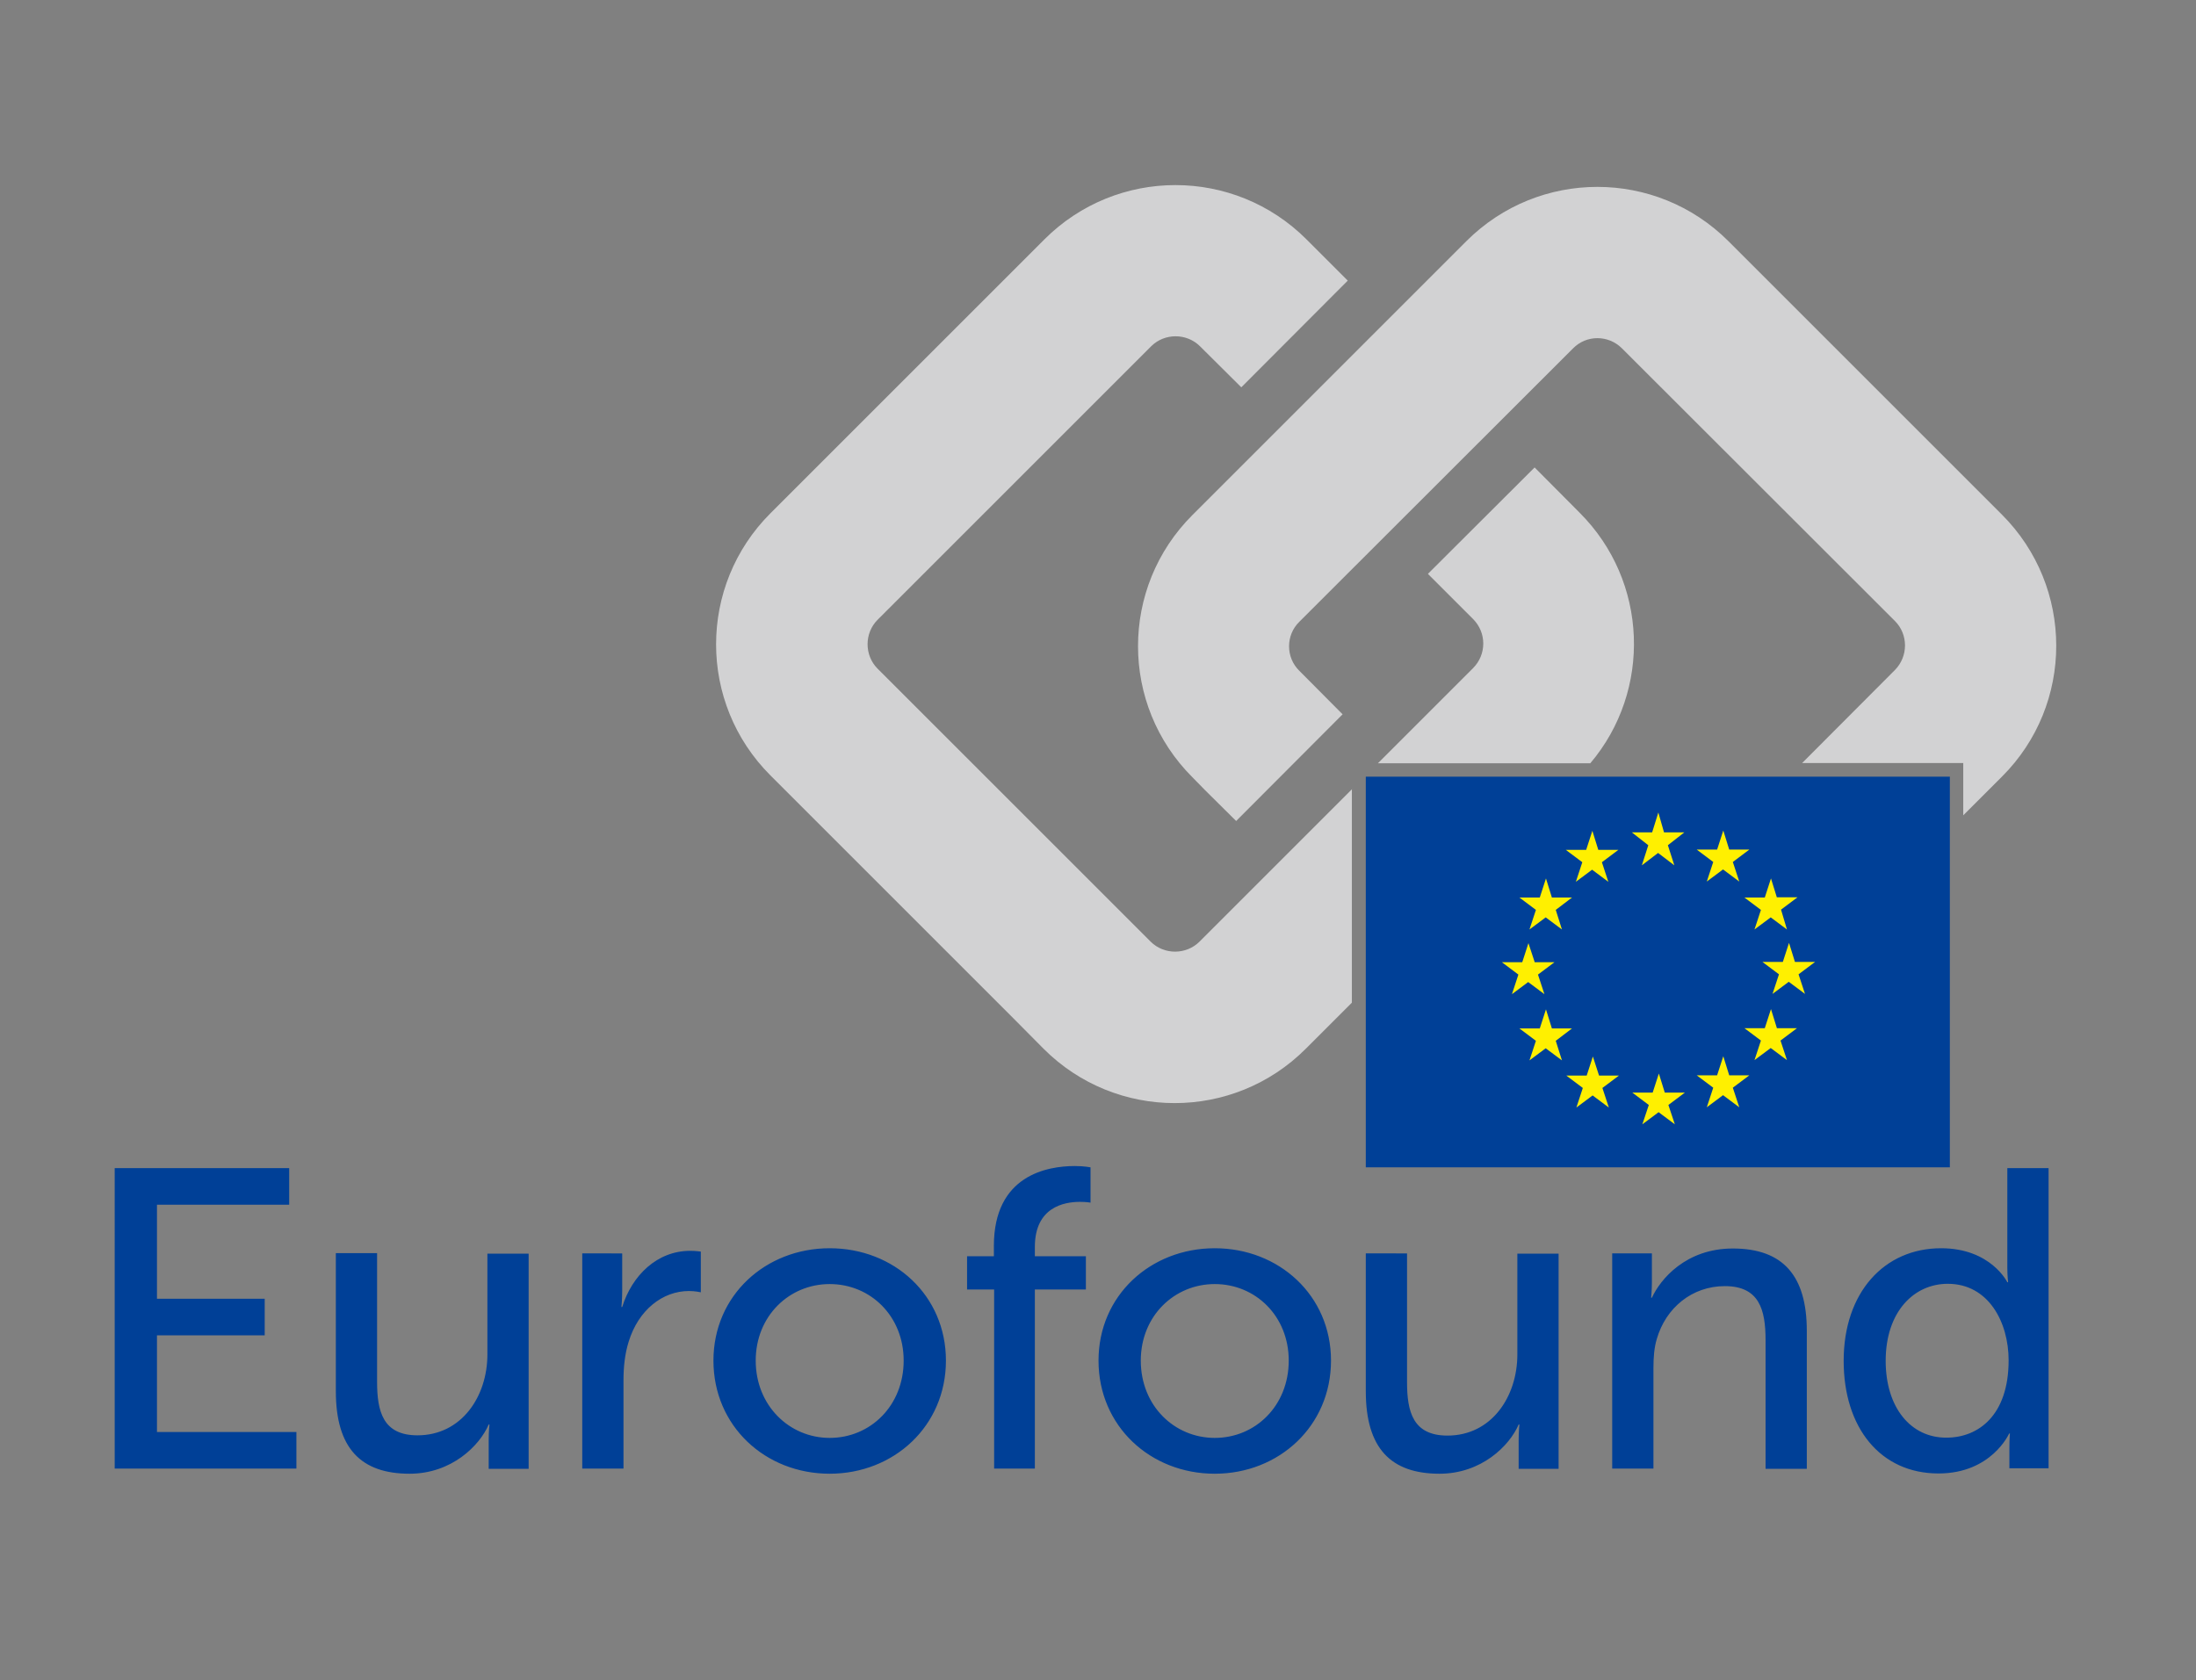 <?xml version="1.0" encoding="utf-8"?>
<!-- Generator: Adobe Illustrator 19.0.0, SVG Export Plug-In . SVG Version: 6.00 Build 0)  -->
<svg version="1.1" id="layer" xmlns="http://www.w3.org/2000/svg" xmlns:xlink="http://www.w3.org/1999/xlink" x="0px" y="0px"
	 viewBox="-253 -46 852 652" style="enable-background:new -153 -46 652 652;" xml:space="preserve">
<rect x="-253" y="-46" width="852" height="652" fill="#808080" stroke="none"/>
<style type="text/css">
	.st0{fill:#004097;}
	.st1{fill:#FFF000;}
	.st2{fill:#D2D2D3;}
</style>
<rect x="276.9" y="255.4" class="st0" width="226.6" height="151.6"/>
<path class="st1" d="M392.6,277h7.9l-6.4,5l2.5,7.8l-6.3-4.8l-6.3,4.8l2.5-7.8l-6.4-5h7.9l2.4-7.7L392.6,277 M392.9,378l-2.3-7.4
	l-2.4,7.4h-7.9l6.4,4.8l-2.5,7.5l6.3-4.7l6.3,4.7l-2.5-7.5l6.4-4.8H392.9 M417.9,371.3l-2.3-7.4l-2.4,7.4h-7.9l6.4,4.8l-2.5,7.6
	l6.3-4.7l6.3,4.7l-2.5-7.6l6.4-4.8H417.9 M417.9,283.7l-2.3-7.4l-2.4,7.4h-7.9l6.4,4.8l-2.5,7.6l6.3-4.7l6.3,4.7l-2.5-7.6l6.4-4.8
	H417.9 M436.4,302.3l-2.3-7.4l-2.4,7.4h-7.9l6.4,4.8l-2.5,7.6l6.3-4.7l6.3,4.7L438,307l6.4-4.8H436.4 M436.4,353l-2.3-7.4l-2.4,7.4
	h-7.9l6.4,4.8l-2.5,7.6l6.3-4.7l6.3,4.7l-2.5-7.6l6.4-4.8H436.4 M443.4,327.3l-2.3-7.4l-2.4,7.4h-7.9l6.4,4.8l-2.5,7.6l6.3-4.7
	l6.3,4.7l-2.5-7.6l6.4-4.8H443.4 M367.1,283.8l-2.3-7.4l-2.4,7.4h-7.9l6.4,4.8l-2.5,7.6l6.3-4.7l6.3,4.7l-2.5-7.6l6.4-4.8H367.1
	 M349.1,302.3l-2.3-7.4l-2.4,7.4h-7.9l6.4,4.8l-2.5,7.6l6.3-4.7l6.3,4.7l-2.4-7.6l6.3-4.8H349.1 M342.4,327.3L340,320l-2.4,7.4h-7.9
	l6.4,4.8l-2.5,7.6l6.3-4.7l6.3,4.7l-2.5-7.6l6.4-4.8H342.4 M349.1,353.1l-2.3-7.4l-2.4,7.4h-7.9l6.4,4.8l-2.5,7.6l6.3-4.7l6.3,4.7
	l-2.4-7.6l6.3-4.8H349.1 M367.4,371.4L365,364l-2.4,7.4h-7.9l6.4,4.8l-2.5,7.6l6.3-4.7l6.3,4.7l-2.5-7.6l6.4-4.8H367.4"/>
<path class="st0" d="M-208.5,407.3h67.7v14.2h-51.3V458h41.8v14.2h-41.8v37.5h54.1v14.2h-70.5V407.3 M-122.7,440.4v53.5
	c0,22.1,9.7,32,28.6,32c16.3,0,27.2-10.9,30.7-19.1h0.3c0,0-0.3,2.6-0.3,6.1v11.1h15.5v-83.5h-16v39.1C-63.9,496-74,511-91,511
	c-13.4,0-15.7-9.2-15.7-20.8v-49.9H-122.7 M-27.1,440.4v83.5h16v-34.2c0-5.1,0.5-10.2,2-15C-5.3,462.3,4.1,455,14.3,455
	c2.5,0,4.6,0.5,4.6,0.5v-15.8c0,0-2-0.3-4.1-0.3c-12.9,0-22.6,9.6-26.4,21.8h-0.3c0,0,0.3-2.8,0.3-6.3v-14.5H-27.1 M68.9,438.4
	c-24.9,0-45.1,18.3-45.1,43.6c0,25.4,20.1,43.9,45.1,43.9c24.9,0,45.1-18.5,45.1-43.9C114,456.7,93.9,438.4,68.9,438.4 M40.2,482
	c0-17.3,13-29.7,28.7-29.7c15.8,0,28.7,12.4,28.7,29.7c0,17.5-12.9,30-28.7,30C53.3,512,40.2,499.5,40.2,482z M132.7,454.4v69.5
	h15.8v-69.5h19.8v-12.9h-19.8v-3.6c0-15.5,11.4-17.5,17.5-17.5c2.5,0,4.1,0.3,4.1,0.3V407c0,0-2.5-0.5-6.1-0.5
	c-10.6,0-31.4,3.5-31.4,31v4h-10.4v12.9H132.7 M218.3,438.4c-24.9,0-45.1,18.3-45.1,43.6c0,25.4,20.1,43.9,45.1,43.9
	c24.9,0,45.1-18.5,45.1-43.9C263.4,456.7,243.2,438.4,218.3,438.4 M189.6,482c0-17.3,13-29.7,28.7-29.7c15.8,0,28.7,12.4,28.7,29.7
	c0,17.5-12.9,30-28.7,30C202.6,512,189.6,499.5,189.6,482z M276.9,440.4v53.5c0,22.1,9.7,32,28.6,32c16.3,0,27.2-10.9,30.7-19.1h0.3
	c0,0-0.3,2.6-0.3,6.1v11.1h15.5v-83.5h-16v39.1c0,16.5-10.1,31.5-27.1,31.5c-13.4,0-15.7-9.2-15.7-20.8v-49.9H276.9 M372.5,440.4
	v83.5h16v-39.1c0-4.1,0.3-7.9,1.3-11.2c3.5-12.1,13.7-20.5,26.4-20.5c13.4,0,15.8,9.2,15.8,21v49.9h16v-53.5c0-21.3-9.1-32-28.7-32
	c-18.2,0-28.1,11.9-31.4,19.1h-0.3c0,0,0.3-2.8,0.3-6.1v-11.1H372.5 M500.1,438.4c-22.1,0-37.8,17.2-37.8,43.7
	c0,25.9,14.2,43.7,36.8,43.7c20.6,0,27.4-15.5,27.4-15.5h0.3c0,0-0.2,2.3-0.2,5.6v7.9h15.2V407.3h-16V446c0,3.1,0.3,5.6,0.3,5.6
	h-0.3C525.8,451.6,519.4,438.4,500.1,438.4 M478.6,482.1c0-19,10.9-29.9,24.1-29.9c15.8,0,23.6,14.9,23.6,29.7
	c0,21.3-11.7,30-24.1,30C488.4,512,478.6,500.3,478.6,482.1z"/>
<path class="st2" d="M523.7,153.7c28.1,28.1,28.1,73.7,0,101.7l-15,15v-20.3h-62.5l36-36.1c5.2-5.3,5.2-13.8,0-19L376.3,89.2
	c-5.3-5.3-13.8-5.3-19,0L251.1,195.3c-5.3,5.2-5.3,13.8,0,19l16.8,16.9l-41.3,41.4l-12-11.9l-5-5.1c-28.1-28.1-28.1-73.6,0-101.7
	L315.9,47.6c28.1-28.1,73.6-28.1,101.7,0L523.7,153.7 M318.5,213.3l-36.9,36.9H364c23.9-28.2,22.5-70.6-4.1-97.2l-17.5-17.6
	L301,176.7l17.5,17.5C323.8,199.5,323.8,208,318.5,213.3 M271.6,260.2l-59.2,59.2c-5.2,5.2-13.8,5.2-19,0L87.5,213.5
	c-5.2-5.2-5.2-13.8,0-19L193.6,88.4c5.2-5.2,13.8-5.2,19,0l16,15.9l41.3-41.4l-16-16c-28.1-28.1-73.6-28.1-101.7,0L45.9,153.2
	c-28.1,28.1-28.1,73.6,0,101.7l94.4,94.4l11.6,11.7c28.1,28.1,73.6,28.1,101.7,0l3.7-3.7l14.2-14.2V260.2"/>
</svg>
